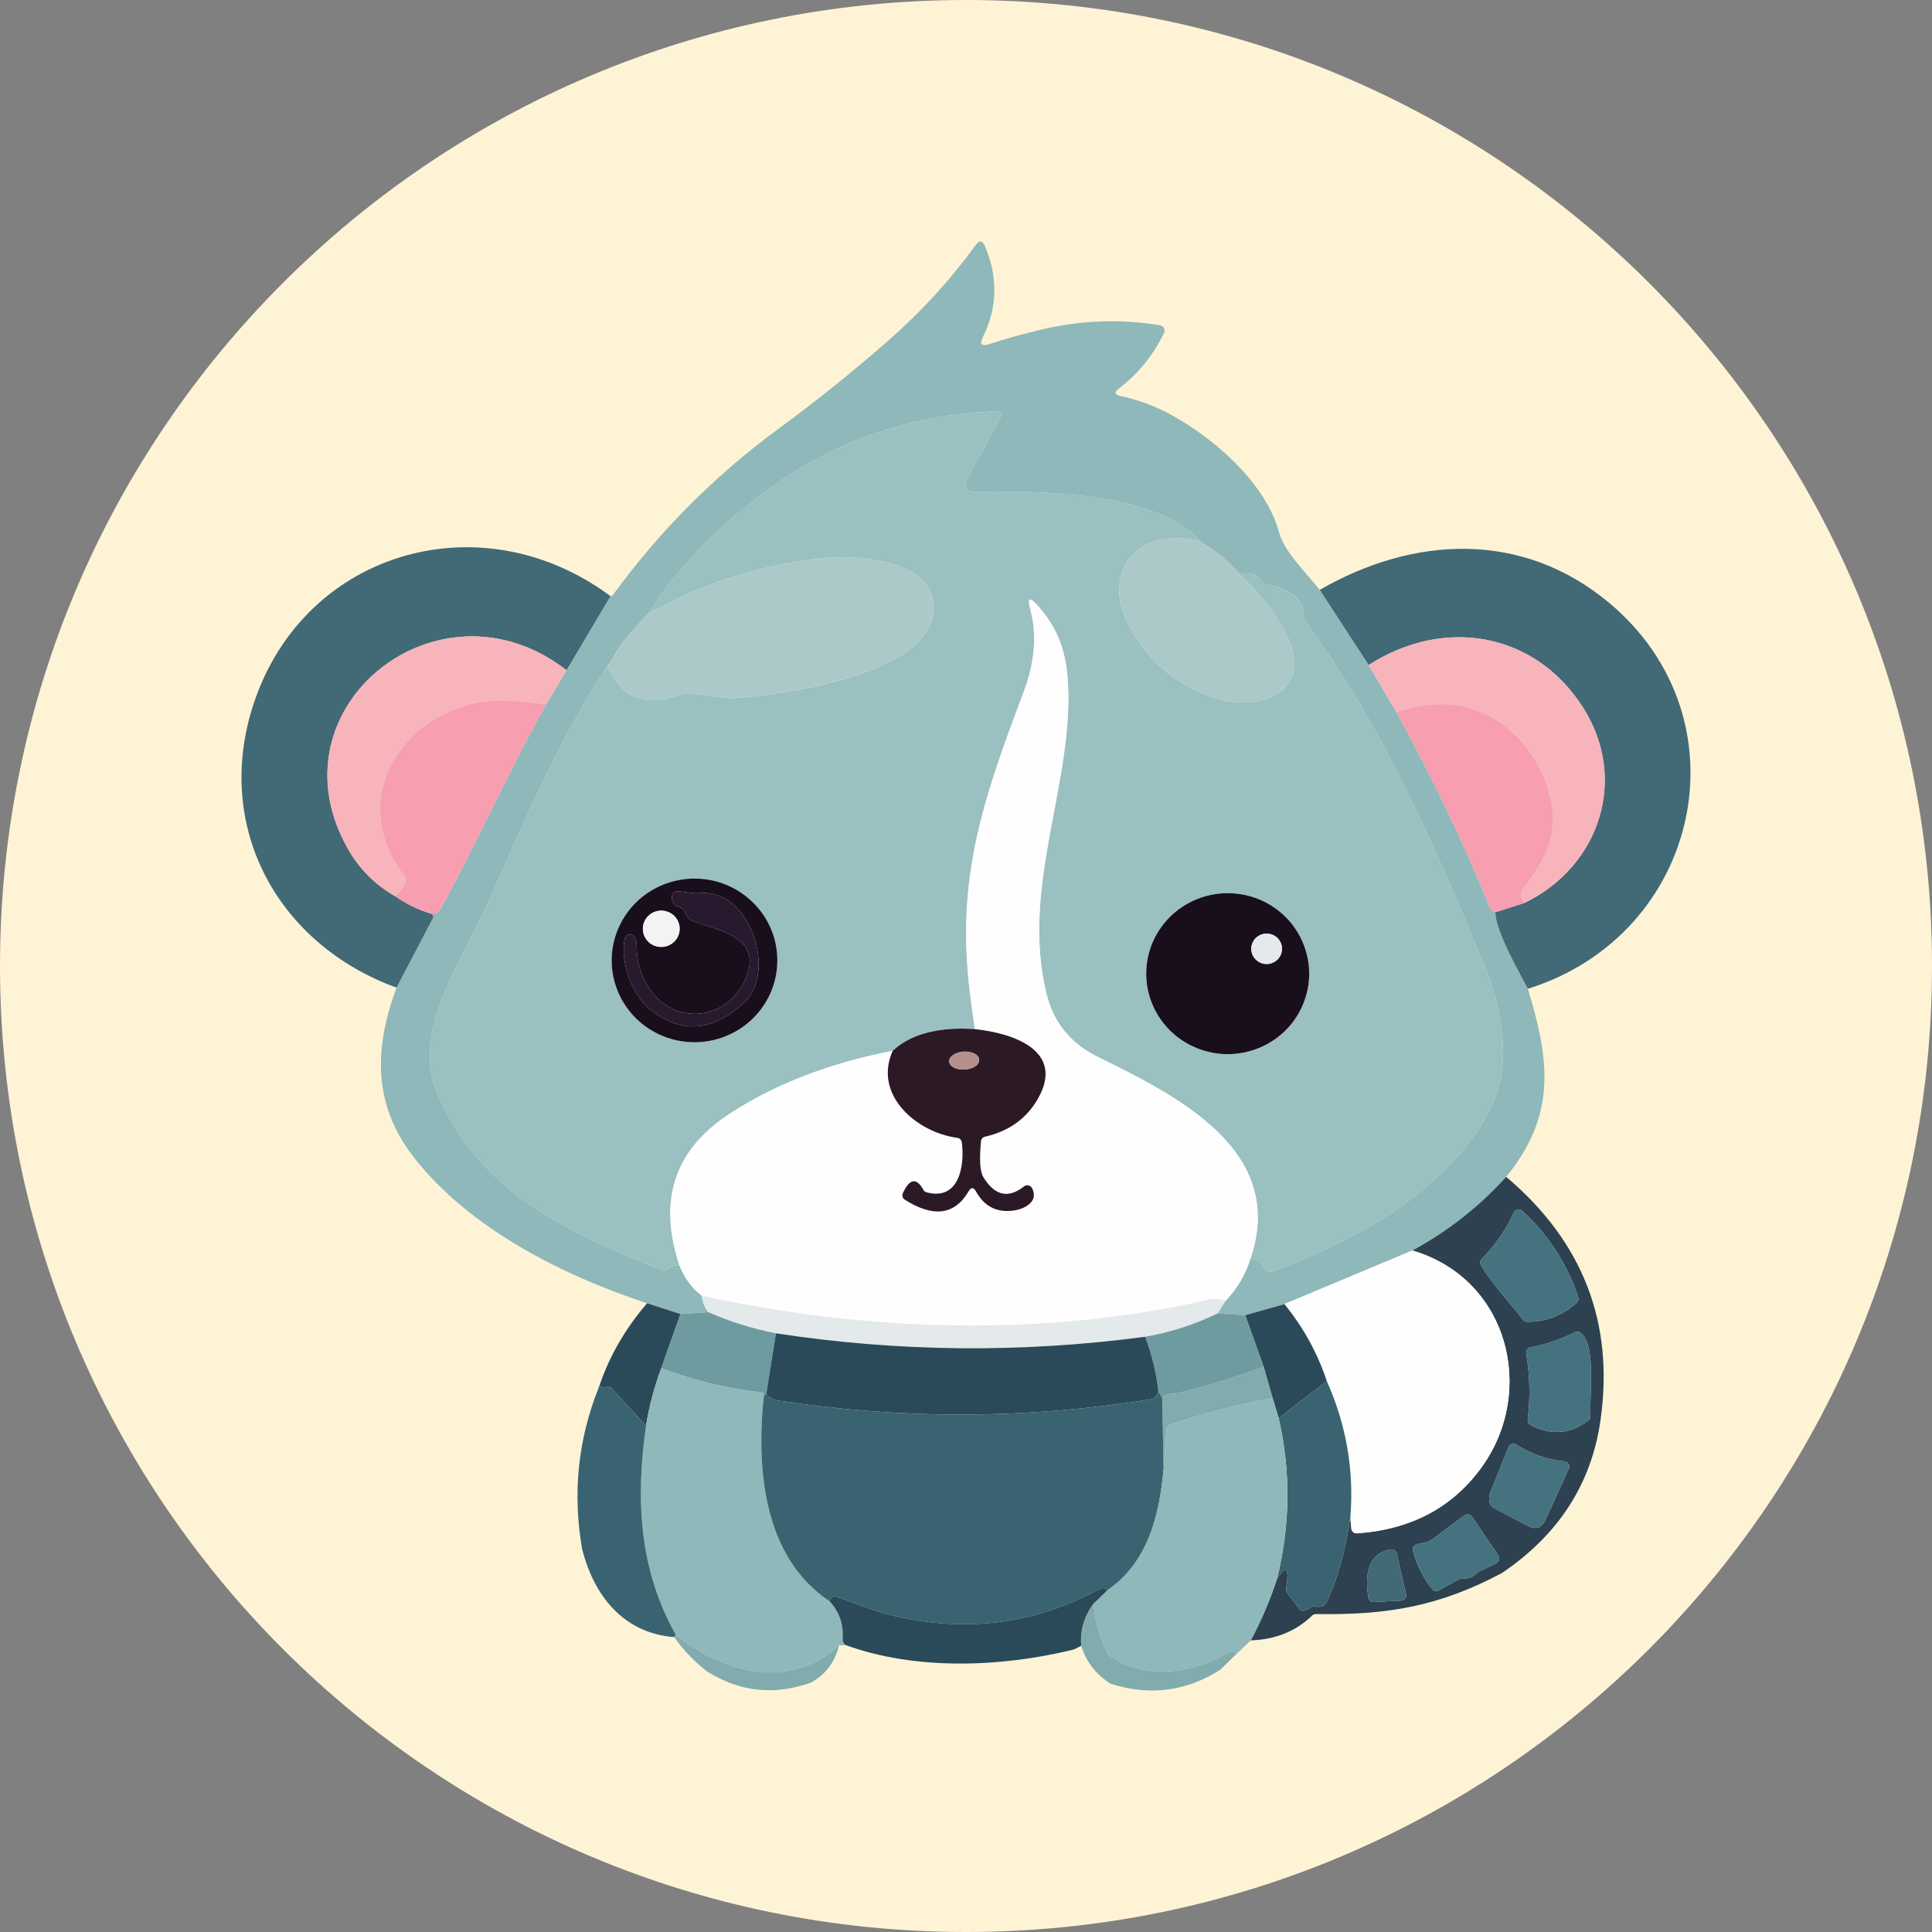 <svg width="32" height="32" viewBox="0 0 32 32" fill="none" xmlns="http://www.w3.org/2000/svg">
<rect x="0" y="0" width="32" height="32" fill="#808080" stroke="none"/>
<path d="M0 16C0 7.163 7.163 0 16 0C24.837 0 32 7.163 32 16C32 24.837 24.837 32 16 32C7.163 32 0 24.837 0 16Z" fill="#FFF3D6"/>
<g clip-path="url(#clip0_55889_43174)">
<path d="M21.859 9.77L22.67 11.015L23.127 11.794C23.711 12.848 24.23 13.931 24.684 15.042C24.691 15.059 24.704 15.074 24.72 15.083L24.766 15.11C24.777 15.433 25.149 16.08 25.306 16.378C25.67 17.568 25.781 18.471 24.947 19.492C24.501 19.985 23.983 20.392 23.394 20.712L21.274 21.6L20.625 21.784L20.167 21.755L20.298 21.547C20.489 21.349 20.627 21.116 20.711 20.849C20.824 20.869 20.905 20.927 20.953 21.021C20.962 21.04 20.979 21.054 20.999 21.062C21.019 21.069 21.041 21.07 21.061 21.062C21.6 20.866 22.12 20.63 22.62 20.353C23.554 19.838 24.828 18.751 24.89 17.618C24.919 17.09 24.813 16.538 24.574 15.963C23.742 13.967 22.905 12.027 21.607 10.273C21.599 10.264 21.594 10.253 21.592 10.241C21.589 10.23 21.589 10.218 21.591 10.206C21.649 9.91 21.233 9.706 20.993 9.693C20.979 9.692 20.965 9.688 20.953 9.681C20.941 9.674 20.931 9.664 20.924 9.652C20.838 9.517 20.709 9.47 20.538 9.513C20.346 9.3 20.128 9.118 19.884 8.968C19.169 8.142 17.169 8.128 16.169 8.144C15.99 8.148 15.946 8.067 16.035 7.903L16.559 6.941C16.608 6.853 16.581 6.811 16.479 6.815C15.05 6.87 13.771 7.321 12.643 8.168C11.826 8.78 11.188 9.448 10.729 10.171C10.551 10.37 10.332 10.572 10.2 10.813C10.161 10.886 10.114 10.959 10.062 11.032C9.231 12.288 8.747 13.475 8.036 15.054C7.632 15.949 6.802 17.103 7.245 18.117C7.968 19.772 9.392 20.407 10.976 21.041C10.992 21.048 11.01 21.049 11.027 21.046C11.043 21.042 11.059 21.034 11.071 21.022C11.115 20.977 11.176 20.956 11.254 20.959C11.339 21.172 11.463 21.339 11.625 21.462C11.638 21.575 11.674 21.666 11.733 21.734L11.271 21.765L10.718 21.587C9.284 21.113 7.765 20.335 6.857 19.172C6.169 18.292 6.197 17.358 6.568 16.359L7.172 15.204C7.175 15.198 7.176 15.192 7.176 15.185C7.177 15.179 7.175 15.172 7.173 15.166C7.166 15.151 7.154 15.14 7.135 15.132C7.21 15.136 7.259 15.119 7.281 15.079C7.832 14.101 8.41 12.797 9.049 11.662L9.383 11.102L10.112 9.874C10.127 9.878 10.142 9.87 10.157 9.848C10.926 8.794 11.837 7.879 12.892 7.104C13.523 6.641 14.132 6.151 14.72 5.635C15.266 5.156 15.746 4.631 16.161 4.058C16.222 3.975 16.273 3.981 16.313 4.076C16.532 4.591 16.522 5.092 16.281 5.579C16.221 5.701 16.256 5.741 16.387 5.699C16.67 5.607 16.957 5.527 17.246 5.459C17.915 5.302 18.572 5.279 19.217 5.389C19.23 5.391 19.243 5.396 19.254 5.404C19.265 5.412 19.274 5.422 19.28 5.434C19.286 5.445 19.29 5.459 19.29 5.472C19.29 5.485 19.287 5.498 19.282 5.51C19.104 5.881 18.853 6.19 18.53 6.438C18.451 6.498 18.461 6.538 18.558 6.559C18.846 6.621 19.12 6.721 19.38 6.861C20.119 7.261 20.972 8.012 21.188 8.826C21.271 9.137 21.655 9.511 21.859 9.77Z" fill="#8EB8B9"/>
<path d="M19.884 8.968C18.895 8.693 18.237 9.429 18.676 10.313C18.98 10.927 19.461 11.342 20.119 11.559C20.514 11.689 21.029 11.674 21.314 11.355C21.755 10.857 20.945 9.897 20.538 9.513C20.709 9.47 20.838 9.517 20.924 9.652C20.931 9.664 20.941 9.674 20.953 9.681C20.965 9.688 20.979 9.692 20.993 9.693C21.233 9.707 21.649 9.91 21.591 10.206C21.589 10.218 21.589 10.23 21.592 10.241C21.594 10.253 21.599 10.264 21.607 10.273C22.905 12.027 23.742 13.967 24.574 15.963C24.813 16.538 24.919 17.09 24.89 17.619C24.828 18.751 23.554 19.838 22.62 20.354C22.12 20.63 21.6 20.866 21.061 21.062C21.041 21.07 21.019 21.07 20.999 21.062C20.979 21.054 20.962 21.04 20.953 21.021C20.905 20.927 20.824 20.869 20.711 20.849C21.328 19.045 19.468 18.14 18.184 17.507C17.734 17.284 17.451 16.937 17.334 16.465C16.888 14.643 17.826 12.904 17.68 11.191C17.639 10.725 17.485 10.362 17.183 10.026C17.053 9.88 17.013 9.902 17.064 10.09C17.178 10.507 17.142 10.962 16.957 11.456C16.393 12.957 15.931 14.212 16.011 15.812C16.028 16.154 16.073 16.565 16.148 17.046C15.684 17.012 15.137 17.073 14.786 17.405C13.726 17.611 12.818 17.964 12.064 18.462C11.168 19.055 10.898 19.887 11.254 20.959C11.176 20.956 11.115 20.977 11.071 21.022C11.059 21.034 11.043 21.042 11.027 21.046C11.01 21.049 10.992 21.048 10.976 21.041C9.392 20.407 7.968 19.772 7.245 18.117C6.802 17.103 7.632 15.949 8.036 15.054C8.747 13.475 9.231 12.288 10.062 11.032C10.287 11.557 10.685 11.716 11.257 11.51C11.432 11.446 11.953 11.582 12.213 11.561C12.963 11.499 15.682 11.157 15.448 9.923C15.324 9.268 14.175 9.189 13.638 9.243C12.608 9.349 11.638 9.658 10.729 10.171C11.188 9.448 11.826 8.78 12.643 8.168C13.771 7.321 15.05 6.87 16.479 6.815C16.581 6.811 16.608 6.853 16.559 6.942L16.035 7.903C15.946 8.068 15.99 8.148 16.169 8.145C17.169 8.128 19.169 8.142 19.884 8.968ZM12.875 15.908C12.875 15.729 12.84 15.553 12.771 15.389C12.702 15.224 12.601 15.075 12.473 14.949C12.346 14.823 12.195 14.723 12.028 14.655C11.862 14.587 11.684 14.552 11.503 14.552C11.323 14.552 11.145 14.587 10.978 14.655C10.812 14.723 10.661 14.823 10.533 14.949C10.406 15.075 10.305 15.224 10.236 15.389C10.167 15.553 10.131 15.729 10.131 15.908C10.131 16.267 10.276 16.612 10.533 16.866C10.79 17.12 11.139 17.263 11.503 17.263C11.867 17.263 12.216 17.12 12.473 16.866C12.731 16.612 12.875 16.267 12.875 15.908ZM21.684 16.127C21.684 15.952 21.649 15.779 21.581 15.617C21.514 15.455 21.414 15.308 21.289 15.184C21.164 15.061 21.015 14.963 20.851 14.896C20.687 14.829 20.512 14.794 20.335 14.794C19.977 14.794 19.634 14.934 19.381 15.184C19.128 15.434 18.985 15.774 18.985 16.127C18.985 16.302 19.02 16.476 19.088 16.637C19.156 16.799 19.255 16.946 19.381 17.07C19.506 17.194 19.655 17.292 19.818 17.359C19.982 17.426 20.158 17.46 20.335 17.46C20.512 17.46 20.687 17.426 20.851 17.359C21.015 17.292 21.164 17.194 21.289 17.07C21.414 16.946 21.514 16.799 21.581 16.637C21.649 16.476 21.684 16.302 21.684 16.127Z" fill="#9AC0C1"/>
<path d="M19.884 8.968C20.128 9.118 20.346 9.3 20.538 9.513C20.945 9.897 21.755 10.857 21.314 11.355C21.029 11.674 20.514 11.689 20.119 11.559C19.461 11.342 18.98 10.926 18.676 10.313C18.237 9.429 18.895 8.693 19.884 8.968Z" fill="#ACC9C9"/>
<path d="M10.112 9.874L9.383 11.102C7.276 9.459 4.441 11.718 5.759 14.053C5.948 14.389 6.211 14.653 6.547 14.845C6.727 14.972 6.923 15.067 7.135 15.132C7.154 15.14 7.166 15.151 7.173 15.166C7.175 15.172 7.177 15.179 7.176 15.185C7.176 15.192 7.175 15.198 7.172 15.204L6.568 16.359C4.624 15.65 3.573 13.759 4.164 11.774C4.942 9.161 7.926 8.25 10.112 9.874Z" fill="#416976"/>
<path d="M25.306 16.377C25.149 16.079 24.777 15.433 24.766 15.11L25.249 14.956C26.5 14.35 26.974 12.895 26.216 11.712C25.417 10.466 23.915 10.214 22.67 11.015L21.859 9.77C23.431 8.865 25.221 8.795 26.644 9.978C28.965 11.906 28.168 15.485 25.306 16.377Z" fill="#416976"/>
<path d="M10.062 11.032C10.114 10.959 10.161 10.886 10.2 10.813C10.332 10.572 10.551 10.37 10.729 10.171C11.638 9.658 12.608 9.349 13.638 9.243C14.175 9.189 15.324 9.268 15.448 9.923C15.682 11.157 12.963 11.498 12.213 11.56C11.953 11.582 11.432 11.446 11.257 11.51C10.685 11.716 10.287 11.556 10.062 11.032Z" fill="#ACC9C9"/>
<path d="M20.711 20.848C20.627 21.116 20.489 21.349 20.298 21.547C20.189 21.517 20.109 21.508 20.058 21.519C17.317 22.154 14.359 22.063 11.625 21.462C11.463 21.339 11.339 21.172 11.254 20.959C10.898 19.887 11.168 19.055 12.064 18.462C12.818 17.963 13.726 17.611 14.786 17.405C14.459 18.137 15.182 18.756 15.856 18.846C15.875 18.848 15.893 18.857 15.906 18.87C15.92 18.884 15.928 18.901 15.931 18.919C15.98 19.299 15.893 19.893 15.348 19.749C15.336 19.746 15.326 19.741 15.316 19.733C15.307 19.726 15.299 19.718 15.294 19.707C15.179 19.501 15.066 19.52 14.954 19.763C14.946 19.782 14.945 19.803 14.95 19.823C14.956 19.843 14.969 19.86 14.987 19.871C15.46 20.171 15.812 20.125 16.043 19.732C16.084 19.661 16.125 19.662 16.164 19.733C16.295 19.969 16.488 20.077 16.744 20.055C16.856 20.046 16.949 20.015 17.023 19.963C17.128 19.888 17.151 19.793 17.094 19.679C17.088 19.668 17.079 19.657 17.069 19.65C17.059 19.642 17.047 19.636 17.034 19.634C17.022 19.631 17.008 19.631 16.996 19.634C16.983 19.637 16.971 19.643 16.961 19.651C16.7 19.857 16.474 19.805 16.286 19.495C16.232 19.406 16.219 19.209 16.248 18.903C16.25 18.885 16.257 18.868 16.269 18.854C16.281 18.84 16.297 18.831 16.315 18.826C16.707 18.738 16.998 18.531 17.187 18.205C17.652 17.401 16.776 17.111 16.148 17.046C16.073 16.565 16.028 16.154 16.011 15.812C15.931 14.212 16.393 12.957 16.957 11.455C17.142 10.962 17.178 10.506 17.064 10.09C17.013 9.901 17.053 9.88 17.183 10.026C17.485 10.362 17.639 10.725 17.68 11.191C17.826 12.904 16.888 14.643 17.334 16.465C17.451 16.937 17.734 17.284 18.184 17.506C19.468 18.139 21.328 19.044 20.711 20.848Z" fill="#FEFEFE"/>
<path d="M9.383 11.102L9.049 11.662C8.557 11.613 8.127 11.536 7.647 11.703C6.403 12.138 5.854 13.432 6.706 14.519C6.715 14.531 6.721 14.544 6.723 14.559C6.725 14.574 6.724 14.589 6.718 14.603C6.683 14.695 6.626 14.775 6.547 14.845C6.211 14.653 5.948 14.389 5.759 14.053C4.441 11.718 7.276 9.458 9.383 11.102Z" fill="#F7B4BB"/>
<path d="M25.249 14.956L25.196 14.845C25.19 14.831 25.187 14.816 25.189 14.8C25.191 14.785 25.196 14.771 25.205 14.758C25.465 14.402 25.676 14.102 25.718 13.701C25.772 13.169 25.474 12.528 25.099 12.173C24.554 11.659 23.896 11.533 23.127 11.794L22.67 11.015C23.915 10.214 25.417 10.466 26.216 11.712C26.974 12.895 26.5 14.351 25.249 14.956Z" fill="#F7B4BB"/>
<path d="M9.049 11.662C8.41 12.797 7.832 14.101 7.281 15.079C7.259 15.118 7.21 15.136 7.135 15.131C6.923 15.067 6.727 14.972 6.547 14.845C6.626 14.775 6.683 14.695 6.718 14.603C6.724 14.589 6.725 14.574 6.723 14.559C6.721 14.544 6.715 14.531 6.706 14.519C5.854 13.432 6.403 12.138 7.647 11.703C8.127 11.536 8.557 11.613 9.049 11.662Z" fill="#F79EB1"/>
<path d="M25.249 14.956L24.766 15.11L24.72 15.083C24.704 15.074 24.691 15.059 24.684 15.042C24.23 13.931 23.711 12.848 23.127 11.794C23.896 11.533 24.554 11.659 25.099 12.173C25.474 12.528 25.772 13.169 25.718 13.701C25.676 14.102 25.465 14.402 25.205 14.758C25.196 14.77 25.191 14.785 25.189 14.8C25.187 14.816 25.19 14.831 25.196 14.845L25.249 14.956Z" fill="#F79EB1"/>
<path d="M12.875 15.907C12.875 16.267 12.731 16.612 12.473 16.866C12.216 17.12 11.867 17.263 11.503 17.263C11.139 17.263 10.79 17.12 10.533 16.866C10.276 16.612 10.131 16.267 10.131 15.907C10.131 15.729 10.167 15.553 10.236 15.389C10.305 15.224 10.406 15.075 10.533 14.949C10.661 14.823 10.812 14.723 10.978 14.655C11.145 14.587 11.323 14.552 11.503 14.552C11.684 14.552 11.862 14.587 12.028 14.655C12.195 14.723 12.346 14.823 12.473 14.949C12.601 15.075 12.702 15.224 12.771 15.389C12.84 15.553 12.875 15.729 12.875 15.907ZM12.34 16.232C12.045 16.882 11.224 16.995 10.789 16.42C10.627 16.205 10.546 15.953 10.545 15.662C10.544 15.578 10.51 15.443 10.402 15.485C10.388 15.49 10.375 15.498 10.366 15.51C10.356 15.521 10.35 15.535 10.347 15.549C10.272 15.938 10.462 16.464 10.755 16.706C11.265 17.128 11.787 17.097 12.321 16.612C12.874 16.11 12.427 14.736 11.619 14.793C11.472 14.803 11.364 14.772 11.223 14.762C11.211 14.761 11.2 14.763 11.189 14.766C11.178 14.77 11.168 14.776 11.159 14.783C11.15 14.791 11.143 14.8 11.138 14.81C11.133 14.82 11.13 14.832 11.129 14.843C11.123 14.944 11.17 15.006 11.271 15.032C11.285 15.035 11.297 15.042 11.307 15.051C11.318 15.06 11.325 15.071 11.331 15.084C11.37 15.184 11.434 15.248 11.521 15.274C12.02 15.432 12.64 15.573 12.34 16.232ZM11.257 15.384C11.257 15.304 11.225 15.228 11.168 15.171C11.111 15.115 11.033 15.083 10.952 15.083C10.912 15.083 10.873 15.091 10.836 15.106C10.799 15.121 10.765 15.143 10.737 15.171C10.709 15.199 10.687 15.232 10.671 15.269C10.656 15.305 10.648 15.344 10.648 15.384C10.648 15.423 10.656 15.462 10.671 15.499C10.687 15.535 10.709 15.568 10.737 15.596C10.765 15.624 10.799 15.646 10.836 15.662C10.873 15.677 10.912 15.684 10.952 15.684C11.033 15.684 11.111 15.653 11.168 15.596C11.225 15.54 11.257 15.463 11.257 15.384Z" fill="#180E1C"/>
<path d="M10.789 16.42C11.224 16.995 12.045 16.882 12.34 16.232C12.64 15.573 12.02 15.432 11.521 15.275C11.434 15.248 11.37 15.184 11.331 15.084C11.325 15.071 11.318 15.06 11.307 15.051C11.297 15.042 11.285 15.035 11.271 15.032C11.17 15.007 11.123 14.944 11.129 14.843C11.13 14.832 11.133 14.821 11.138 14.81C11.143 14.8 11.15 14.791 11.159 14.783C11.168 14.776 11.178 14.77 11.189 14.767C11.2 14.763 11.211 14.761 11.223 14.762C11.364 14.773 11.472 14.803 11.619 14.793C12.427 14.736 12.874 16.11 12.321 16.612C11.787 17.097 11.265 17.128 10.755 16.706C10.462 16.464 10.272 15.938 10.347 15.549C10.35 15.535 10.356 15.521 10.366 15.51C10.375 15.499 10.388 15.49 10.401 15.485C10.51 15.443 10.544 15.578 10.545 15.662C10.546 15.953 10.627 16.205 10.789 16.42Z" fill="#28192F"/>
<path d="M21.684 16.127C21.684 16.302 21.649 16.475 21.581 16.637C21.514 16.799 21.414 16.946 21.289 17.07C21.164 17.193 21.015 17.291 20.851 17.358C20.688 17.425 20.512 17.46 20.335 17.46C20.158 17.46 19.982 17.425 19.818 17.358C19.655 17.291 19.506 17.193 19.381 17.07C19.255 16.946 19.156 16.799 19.088 16.637C19.02 16.475 18.985 16.302 18.985 16.127C18.985 15.773 19.128 15.434 19.381 15.184C19.634 14.934 19.977 14.794 20.335 14.794C20.512 14.794 20.688 14.828 20.851 14.895C21.015 14.962 21.164 15.061 21.289 15.184C21.414 15.308 21.514 15.455 21.581 15.617C21.649 15.779 21.684 15.952 21.684 16.127ZM21.234 15.715C21.234 15.682 21.228 15.65 21.215 15.619C21.202 15.589 21.183 15.561 21.16 15.537C21.136 15.514 21.108 15.496 21.077 15.483C21.046 15.47 21.013 15.464 20.98 15.464C20.912 15.464 20.848 15.49 20.8 15.537C20.752 15.585 20.725 15.649 20.725 15.715C20.725 15.782 20.752 15.846 20.8 15.893C20.848 15.94 20.912 15.967 20.98 15.967C21.013 15.967 21.046 15.96 21.077 15.948C21.108 15.935 21.136 15.916 21.16 15.893C21.183 15.87 21.202 15.842 21.215 15.812C21.228 15.781 21.234 15.748 21.234 15.715Z" fill="#180E1C"/>
<path d="M10.952 15.684C11.12 15.684 11.257 15.55 11.257 15.384C11.257 15.218 11.12 15.083 10.952 15.083C10.784 15.083 10.648 15.218 10.648 15.384C10.648 15.55 10.784 15.684 10.952 15.684Z" fill="#F4F3F3"/>
<path d="M20.98 15.967C21.12 15.967 21.234 15.854 21.234 15.715C21.234 15.576 21.12 15.464 20.98 15.464C20.839 15.464 20.725 15.576 20.725 15.715C20.725 15.854 20.839 15.967 20.98 15.967Z" fill="#E4E9EB"/>
<path d="M16.148 17.046C16.776 17.111 17.652 17.401 17.187 18.205C16.998 18.531 16.707 18.738 16.315 18.827C16.297 18.831 16.281 18.84 16.269 18.854C16.257 18.868 16.25 18.885 16.248 18.903C16.219 19.209 16.232 19.406 16.286 19.495C16.474 19.805 16.7 19.857 16.961 19.651C16.971 19.643 16.983 19.637 16.996 19.634C17.009 19.631 17.022 19.631 17.034 19.634C17.047 19.636 17.059 19.642 17.069 19.65C17.079 19.658 17.088 19.668 17.094 19.679C17.151 19.793 17.128 19.888 17.023 19.963C16.949 20.015 16.856 20.046 16.744 20.055C16.488 20.077 16.295 19.969 16.165 19.733C16.125 19.662 16.084 19.661 16.043 19.732C15.812 20.125 15.46 20.171 14.987 19.871C14.969 19.86 14.956 19.843 14.95 19.823C14.945 19.803 14.946 19.782 14.954 19.763C15.066 19.52 15.179 19.501 15.294 19.707C15.299 19.718 15.307 19.727 15.316 19.734C15.326 19.741 15.336 19.746 15.348 19.749C15.893 19.893 15.98 19.299 15.931 18.92C15.928 18.901 15.92 18.884 15.906 18.87C15.893 18.857 15.875 18.848 15.856 18.846C15.182 18.756 14.459 18.137 14.786 17.405C15.138 17.073 15.684 17.012 16.148 17.046ZM16.219 17.552C16.218 17.532 16.21 17.513 16.196 17.496C16.183 17.479 16.163 17.463 16.14 17.451C16.116 17.439 16.087 17.429 16.057 17.424C16.026 17.418 15.993 17.416 15.961 17.418C15.928 17.42 15.896 17.426 15.866 17.435C15.837 17.444 15.81 17.457 15.788 17.472C15.765 17.488 15.748 17.505 15.737 17.524C15.725 17.543 15.72 17.562 15.721 17.582C15.722 17.601 15.73 17.62 15.744 17.638C15.757 17.655 15.777 17.67 15.801 17.683C15.825 17.695 15.853 17.704 15.883 17.71C15.914 17.715 15.947 17.717 15.979 17.715C16.012 17.713 16.044 17.708 16.074 17.698C16.104 17.689 16.13 17.677 16.152 17.661C16.175 17.646 16.192 17.629 16.203 17.61C16.215 17.591 16.22 17.571 16.219 17.552Z" fill="#2B1A26"/>
<path d="M15.979 17.715C16.117 17.707 16.224 17.634 16.219 17.552C16.214 17.47 16.098 17.41 15.961 17.418C15.823 17.426 15.716 17.5 15.721 17.582C15.726 17.664 15.842 17.724 15.979 17.715Z" fill="#B38F8E"/>
<path d="M24.947 19.492C26.219 20.567 26.739 21.911 26.509 23.524C26.359 24.578 25.814 25.422 24.874 26.056C23.839 26.605 22.988 26.753 21.796 26.734C21.772 26.734 21.75 26.743 21.733 26.759C21.465 27.019 21.126 27.156 20.717 27.17C20.89 26.844 21.035 26.504 21.152 26.15C21.307 25.91 21.357 25.965 21.303 26.315C21.3 26.337 21.305 26.36 21.319 26.379L21.515 26.645C21.528 26.662 21.546 26.674 21.567 26.679C21.588 26.683 21.61 26.68 21.628 26.67L21.724 26.617C21.742 26.607 21.763 26.604 21.784 26.608C21.878 26.627 21.942 26.602 21.974 26.534C22.149 26.17 22.28 25.703 22.366 25.133L22.382 25.319C22.384 25.341 22.395 25.362 22.413 25.377C22.43 25.391 22.453 25.399 22.476 25.397C23.374 25.334 24.063 24.967 24.545 24.296C25.444 23.045 24.994 21.185 23.394 20.712C23.983 20.392 24.501 19.985 24.947 19.492ZM24.529 20.953C24.71 21.264 25.003 21.57 25.228 21.86C25.236 21.871 25.246 21.88 25.259 21.885C25.271 21.891 25.284 21.894 25.297 21.894C25.61 21.892 25.883 21.787 26.116 21.577C26.128 21.566 26.137 21.551 26.141 21.535C26.145 21.519 26.145 21.502 26.14 21.486C25.954 20.928 25.644 20.45 25.212 20.054C25.202 20.044 25.189 20.038 25.176 20.034C25.163 20.03 25.149 20.03 25.135 20.033C25.121 20.035 25.109 20.041 25.098 20.05C25.087 20.059 25.078 20.07 25.073 20.082C24.944 20.37 24.767 20.626 24.543 20.85C24.529 20.864 24.521 20.881 24.518 20.9C24.516 20.918 24.52 20.937 24.529 20.953ZM25.349 23.602C25.691 23.779 26.01 23.755 26.308 23.527C26.319 23.519 26.327 23.509 26.333 23.497C26.339 23.485 26.342 23.471 26.342 23.458C26.332 22.962 26.428 22.263 26.177 22.074C26.164 22.064 26.148 22.058 26.132 22.057C26.116 22.055 26.099 22.059 26.085 22.066C25.851 22.184 25.605 22.268 25.348 22.318C25.326 22.323 25.307 22.335 25.294 22.354C25.281 22.372 25.276 22.395 25.279 22.417C25.34 22.782 25.348 23.148 25.304 23.515C25.302 23.532 25.305 23.55 25.313 23.565C25.321 23.581 25.334 23.593 25.349 23.602ZM24.753 24.983L25.31 25.275C25.441 25.343 25.539 25.305 25.604 25.162L25.983 24.327C25.989 24.315 25.992 24.302 25.991 24.288C25.991 24.274 25.987 24.261 25.98 24.249C25.973 24.237 25.963 24.227 25.952 24.22C25.94 24.212 25.927 24.207 25.913 24.206C25.622 24.176 25.357 24.083 25.116 23.927C25.105 23.92 25.093 23.916 25.08 23.914C25.068 23.912 25.055 23.913 25.042 23.917C25.03 23.921 25.019 23.927 25.009 23.936C25 23.944 24.993 23.955 24.988 23.967L24.705 24.664C24.639 24.825 24.655 24.932 24.753 24.983ZM24.16 26.159C24.175 26.151 24.192 26.147 24.21 26.148C24.308 26.155 24.394 26.123 24.466 26.052C24.473 26.046 24.481 26.04 24.489 26.036L24.784 25.89C24.795 25.885 24.805 25.877 24.813 25.868C24.821 25.858 24.826 25.847 24.83 25.835C24.833 25.824 24.834 25.811 24.831 25.799C24.829 25.787 24.825 25.776 24.818 25.765L24.382 25.121C24.376 25.112 24.367 25.104 24.357 25.097C24.348 25.091 24.337 25.087 24.325 25.084C24.313 25.082 24.302 25.083 24.29 25.085C24.279 25.088 24.268 25.093 24.258 25.1C24.087 25.225 23.916 25.352 23.746 25.48C23.698 25.516 23.648 25.54 23.596 25.552C23.556 25.562 23.516 25.57 23.474 25.576C23.462 25.578 23.451 25.582 23.44 25.589C23.43 25.596 23.422 25.604 23.415 25.614C23.408 25.624 23.404 25.636 23.402 25.647C23.4 25.659 23.4 25.671 23.403 25.683C23.463 25.916 23.569 26.128 23.721 26.321C23.734 26.337 23.752 26.348 23.773 26.352C23.793 26.356 23.815 26.353 23.833 26.342L24.16 26.159ZM22.755 26.534L23.207 26.511C23.22 26.511 23.232 26.507 23.244 26.501C23.255 26.496 23.265 26.487 23.273 26.477C23.28 26.467 23.286 26.456 23.288 26.444C23.291 26.431 23.291 26.418 23.288 26.406L23.134 25.729C23.129 25.707 23.115 25.689 23.096 25.676C23.078 25.664 23.055 25.66 23.033 25.664C22.621 25.739 22.615 26.137 22.664 26.461C22.667 26.482 22.678 26.502 22.695 26.515C22.712 26.529 22.733 26.535 22.755 26.534Z" fill="#2D4150"/>
<path d="M25.228 21.86C25.003 21.57 24.71 21.264 24.529 20.953C24.52 20.937 24.516 20.918 24.518 20.9C24.521 20.881 24.529 20.864 24.543 20.85C24.767 20.626 24.944 20.37 25.073 20.082C25.078 20.07 25.087 20.059 25.098 20.05C25.109 20.041 25.121 20.036 25.135 20.033C25.149 20.03 25.163 20.03 25.176 20.034C25.189 20.038 25.202 20.044 25.212 20.054C25.644 20.45 25.954 20.928 26.14 21.487C26.145 21.502 26.145 21.519 26.141 21.535C26.137 21.551 26.128 21.566 26.116 21.577C25.883 21.787 25.61 21.892 25.297 21.894C25.284 21.894 25.271 21.891 25.259 21.885C25.246 21.88 25.236 21.871 25.228 21.86Z" fill="#44727F"/>
<path d="M23.394 20.712C24.994 21.185 25.444 23.045 24.545 24.296C24.063 24.967 23.374 25.334 22.476 25.397C22.453 25.399 22.43 25.391 22.413 25.377C22.395 25.362 22.384 25.341 22.383 25.319L22.366 25.133C22.429 24.352 22.299 23.599 21.976 22.875C21.823 22.413 21.589 21.988 21.274 21.6L23.394 20.712Z" fill="#FEFEFE"/>
<path d="M11.625 21.462C14.359 22.063 17.317 22.154 20.058 21.519C20.109 21.508 20.189 21.517 20.298 21.547L20.167 21.755C19.787 21.938 19.387 22.067 18.967 22.141C16.921 22.413 14.883 22.394 12.852 22.084C12.459 22.007 12.086 21.89 11.733 21.734C11.674 21.666 11.638 21.575 11.625 21.462Z" fill="#E4E9EB"/>
<path d="M10.718 21.586L11.271 21.765L10.952 22.663C10.838 22.967 10.754 23.285 10.7 23.615L10.136 23C10.126 22.989 10.114 22.981 10.099 22.976C10.085 22.972 10.069 22.971 10.055 22.974C10.009 22.982 9.965 22.978 9.925 22.961C10.091 22.466 10.355 22.008 10.718 21.586Z" fill="#2A4A59"/>
<path d="M21.274 21.6C21.589 21.988 21.823 22.413 21.976 22.875L21.179 23.488L21.079 23.158L20.93 22.638L20.625 21.784L21.274 21.6Z" fill="#2A4A59"/>
<path d="M11.733 21.734C12.086 21.89 12.459 22.007 12.852 22.084L12.692 23.09L12.652 23.115L12.648 23.089C12.647 23.083 12.644 23.077 12.639 23.073C12.635 23.069 12.629 23.066 12.623 23.066C12.049 22.999 11.492 22.865 10.952 22.663L11.271 21.765L11.733 21.734Z" fill="#6E9BA0"/>
<path d="M20.167 21.755L20.625 21.784L20.93 22.638C20.459 22.815 19.978 22.962 19.488 23.079C19.413 23.097 19.306 23.063 19.249 23.158L19.187 23.047C19.152 22.738 19.079 22.436 18.967 22.141C19.387 22.067 19.787 21.938 20.167 21.755Z" fill="#6E9BA0"/>
<path d="M25.349 23.601C25.334 23.593 25.321 23.581 25.313 23.565C25.305 23.55 25.302 23.532 25.304 23.515C25.348 23.148 25.34 22.782 25.279 22.417C25.276 22.395 25.281 22.372 25.294 22.354C25.307 22.335 25.326 22.323 25.348 22.318C25.605 22.268 25.851 22.184 26.085 22.066C26.099 22.059 26.116 22.055 26.132 22.057C26.148 22.058 26.164 22.064 26.177 22.074C26.428 22.263 26.332 22.962 26.342 23.458C26.342 23.471 26.339 23.485 26.333 23.497C26.327 23.509 26.319 23.519 26.308 23.527C26.01 23.755 25.691 23.779 25.349 23.601Z" fill="#44727F"/>
<path d="M12.852 22.084C14.883 22.394 16.921 22.413 18.967 22.141C19.079 22.436 19.152 22.738 19.187 23.047C19.157 23.12 19.13 23.166 19.043 23.18C16.993 23.507 14.941 23.513 12.889 23.198C12.808 23.186 12.743 23.15 12.692 23.09L12.852 22.084Z" fill="#2A4A59"/>
<path d="M20.93 22.638L21.079 23.158C20.503 23.264 19.936 23.41 19.38 23.596C19.364 23.602 19.35 23.612 19.339 23.625C19.329 23.639 19.322 23.655 19.321 23.672L19.274 24.324L19.249 23.158C19.306 23.063 19.413 23.097 19.487 23.079C19.978 22.962 20.459 22.815 20.93 22.638Z" fill="#82ABAE"/>
<path d="M10.952 22.663C11.492 22.865 12.049 22.999 12.623 23.066C12.629 23.066 12.635 23.069 12.639 23.073C12.644 23.077 12.647 23.083 12.648 23.089L12.652 23.115C12.523 24.312 12.638 25.79 13.738 26.52C13.9 26.693 13.973 26.899 13.956 27.141C13.954 27.183 13.968 27.217 14 27.245C13.975 27.254 13.941 27.257 13.897 27.253C13.073 28.007 11.971 27.706 11.192 27.076C10.582 25.983 10.528 24.831 10.7 23.615C10.754 23.285 10.838 22.967 10.952 22.663Z" fill="#8EB8B9"/>
<path d="M21.976 22.875C22.299 23.599 22.429 24.352 22.366 25.134C22.28 25.703 22.149 26.17 21.974 26.534C21.942 26.602 21.878 26.627 21.784 26.608C21.763 26.604 21.742 26.607 21.724 26.617L21.628 26.67C21.61 26.68 21.588 26.683 21.567 26.679C21.546 26.674 21.528 26.663 21.515 26.646L21.319 26.379C21.305 26.36 21.3 26.337 21.303 26.315C21.357 25.965 21.307 25.91 21.152 26.151C21.372 25.258 21.381 24.371 21.179 23.488L21.976 22.875Z" fill="#3A6371"/>
<path d="M9.925 22.961C9.965 22.978 10.009 22.983 10.055 22.974C10.069 22.971 10.085 22.972 10.099 22.977C10.114 22.981 10.126 22.989 10.136 23L10.7 23.615C10.528 24.831 10.582 25.983 11.192 27.076L11.167 27.116C10.325 27.051 9.834 26.427 9.641 25.652C9.48 24.727 9.574 23.83 9.925 22.961Z" fill="#3A6371"/>
<path d="M19.187 23.047L19.249 23.158L19.274 24.324C19.202 25.098 19.023 25.869 18.34 26.344C18.312 26.297 18.267 26.29 18.203 26.324C17.121 26.909 15.968 27.05 14.746 26.749C14.459 26.678 14.155 26.554 13.861 26.446C13.843 26.439 13.824 26.438 13.805 26.444C13.787 26.45 13.771 26.461 13.759 26.477C13.751 26.489 13.744 26.503 13.738 26.52C12.638 25.79 12.523 24.312 12.652 23.115L12.692 23.09C12.743 23.15 12.808 23.186 12.889 23.198C14.941 23.513 16.993 23.507 19.043 23.18C19.13 23.166 19.157 23.12 19.187 23.047Z" fill="#3A6371"/>
<path d="M21.079 23.158L21.179 23.488C21.381 24.371 21.372 25.258 21.152 26.15C21.035 26.504 20.89 26.844 20.717 27.17L20.476 27.399C20.341 27.291 20.28 27.419 20.18 27.463C19.561 27.743 18.927 27.796 18.372 27.421C18.36 27.412 18.351 27.401 18.344 27.387C18.209 27.116 18.133 26.841 18.115 26.559L18.34 26.344C19.023 25.869 19.202 25.098 19.274 24.324L19.321 23.672C19.322 23.655 19.329 23.639 19.339 23.625C19.35 23.612 19.364 23.602 19.38 23.596C19.936 23.41 20.503 23.264 21.079 23.158Z" fill="#8EB8B9"/>
<path d="M24.753 24.984C24.655 24.932 24.639 24.826 24.705 24.664L24.988 23.967C24.993 23.955 25 23.944 25.009 23.936C25.019 23.927 25.03 23.921 25.042 23.917C25.055 23.913 25.068 23.912 25.08 23.914C25.093 23.916 25.105 23.92 25.116 23.927C25.357 24.083 25.622 24.176 25.913 24.206C25.927 24.208 25.94 24.212 25.952 24.22C25.963 24.227 25.973 24.238 25.98 24.249C25.987 24.261 25.991 24.274 25.991 24.288C25.992 24.302 25.989 24.315 25.983 24.328L25.604 25.162C25.539 25.305 25.441 25.343 25.31 25.275L24.753 24.984Z" fill="#44727F"/>
<path d="M24.16 26.159L23.833 26.342C23.815 26.353 23.793 26.356 23.773 26.352C23.752 26.348 23.734 26.337 23.721 26.321C23.569 26.129 23.463 25.916 23.403 25.683C23.4 25.671 23.4 25.659 23.402 25.647C23.404 25.636 23.408 25.624 23.415 25.614C23.422 25.604 23.43 25.596 23.44 25.589C23.451 25.582 23.462 25.578 23.474 25.576C23.516 25.57 23.556 25.562 23.596 25.552C23.648 25.54 23.698 25.516 23.746 25.48C23.916 25.352 24.087 25.225 24.258 25.1C24.268 25.093 24.279 25.088 24.29 25.085C24.302 25.083 24.313 25.082 24.325 25.085C24.337 25.087 24.348 25.091 24.357 25.097C24.367 25.104 24.376 25.112 24.382 25.121L24.818 25.765C24.825 25.776 24.829 25.787 24.831 25.799C24.834 25.811 24.833 25.824 24.83 25.835C24.826 25.847 24.821 25.858 24.813 25.868C24.805 25.877 24.795 25.885 24.784 25.89L24.489 26.036C24.481 26.041 24.473 26.046 24.466 26.052C24.394 26.123 24.308 26.155 24.21 26.148C24.192 26.147 24.175 26.151 24.16 26.159Z" fill="#44727F"/>
<path d="M22.755 26.534C22.733 26.535 22.712 26.529 22.695 26.515C22.678 26.502 22.667 26.482 22.664 26.461C22.615 26.137 22.621 25.739 23.033 25.664C23.055 25.66 23.078 25.664 23.096 25.676C23.115 25.689 23.129 25.707 23.134 25.729L23.288 26.406C23.291 26.418 23.291 26.431 23.288 26.444C23.286 26.456 23.28 26.467 23.273 26.477C23.265 26.487 23.255 26.496 23.244 26.501C23.232 26.507 23.22 26.511 23.207 26.511L22.755 26.534Z" fill="#416976"/>
<path d="M18.34 26.344L18.115 26.559C17.957 26.773 17.888 27.006 17.909 27.259C17.841 27.297 17.793 27.319 17.764 27.326C16.581 27.615 15.159 27.671 14 27.245C13.968 27.217 13.954 27.183 13.956 27.141C13.973 26.9 13.9 26.693 13.738 26.52C13.744 26.503 13.751 26.489 13.759 26.477C13.771 26.461 13.787 26.45 13.805 26.444C13.824 26.439 13.843 26.439 13.861 26.446C14.155 26.554 14.459 26.678 14.746 26.749C15.968 27.05 17.121 26.909 18.203 26.324C18.267 26.29 18.312 26.297 18.34 26.344Z" fill="#2A4A59"/>
<path d="M18.115 26.56C18.133 26.841 18.209 27.117 18.344 27.387C18.351 27.401 18.36 27.412 18.372 27.421C18.927 27.796 19.561 27.743 20.18 27.463C20.28 27.419 20.341 27.291 20.476 27.399L20.208 27.659C19.647 28.015 19.045 28.092 18.402 27.891C18.155 27.739 17.991 27.528 17.909 27.259C17.888 27.006 17.957 26.773 18.115 26.56Z" fill="#82ABAE"/>
<path d="M11.192 27.076C11.971 27.706 13.073 28.007 13.897 27.253C13.829 27.53 13.675 27.735 13.433 27.869C12.825 28.085 12.251 28.024 11.713 27.685C11.497 27.518 11.315 27.329 11.167 27.116L11.192 27.076Z" fill="#82ABAE"/>
</g>
<defs>
<clipPath id="clip0_55889_43174">
<rect width="24" height="24" fill="white" transform="translate(4 4)"/>
</clipPath>
</defs>
</svg>
